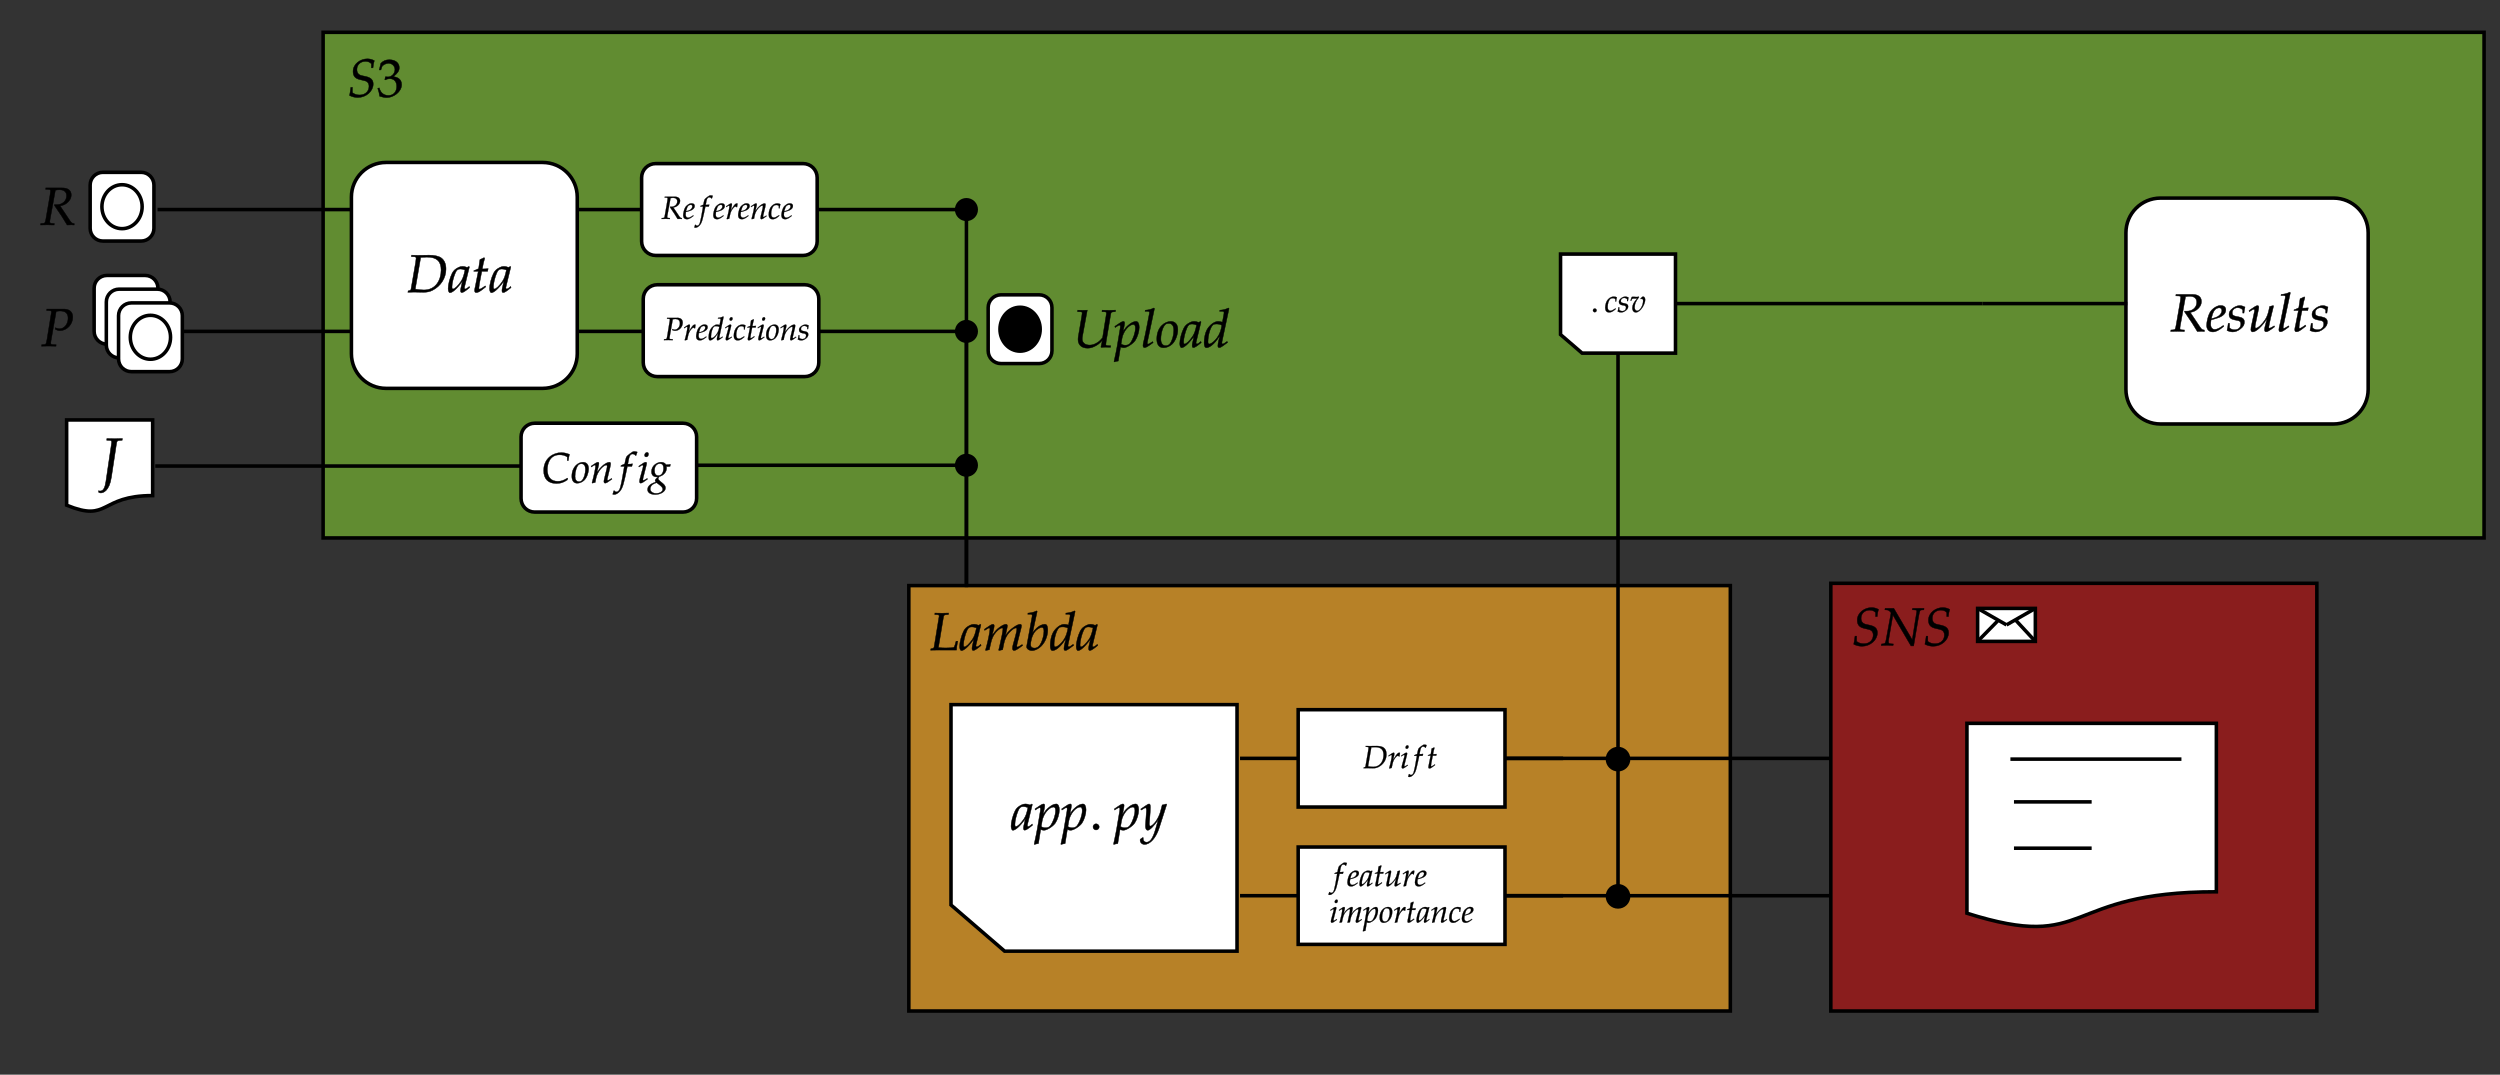 ﻿<svg xmlns="http://www.w3.org/2000/svg" xmlns:xlink="http://www.w3.org/1999/xlink" x="0" y="0" width="701.6" height="301.6" style="
        width:701.6px;
        height:301.6px;
        background: #FFF;
        fill: none;
">
        <rect width="100%" height="100%" fill="#333333" stroke="none"/>
        <svg xmlns="http://www.w3.org/2000/svg"/>
        
        <svg xmlns="http://www.w3.org/2000/svg" class="role-diagram-draw-area" style="overflow: visible;"><g class="shapes-region" style="stroke: black; fill: none;"><g class="composite-shape"><path class="real" d=" M255.05,164.34 L485.6,164.34 L485.6,283.73 L255.05,283.73 Z" style="stroke-width: 1; stroke: rgb(0, 0, 0); stroke-opacity: 1; fill: rgb(245, 166, 35); fill-opacity: 0.68;"/></g><g class="composite-shape"><path class="real" d=" M90.68,9.07 L697.13,9.07 L697.13,150.97 L90.68,150.97 Z" style="stroke-width: 1; stroke: rgb(0, 0, 0); stroke-opacity: 1; fill: rgb(137, 216, 49); fill-opacity: 0.54;"/></g><g class="arrow-line"><path class="connection real" stroke-dasharray="" d="  M44.21,58.81 L192.7,58.81" style="stroke: rgb(0, 0, 0); stroke-width: 1; fill: none; fill-opacity: 1;"/></g><g class="composite-shape"><path class="real" d=" M268.48,58.81 C268.48,57.3 269.71,56.07 271.22,56.07 C272.73,56.07 273.96,57.3 273.96,58.81 C273.96,60.32 272.73,61.55 271.22,61.55 C269.71,61.55 268.48,60.32 268.48,58.81 Z" style="stroke-width: 1; stroke: rgb(0, 0, 0); fill: rgb(0, 0, 0); fill-opacity: 1;"/></g><g class="grouped-shape"><g class="composite-shape"><path class="real" d=" M25.3,51.94 C25.3,49.96 26.9,48.36 28.88,48.36 L39.62,48.36 C41.59,48.36 43.2,49.96 43.2,51.94 L43.2,64.07 C43.2,66.05 41.59,67.65 39.62,67.65 L28.88,67.65 C26.9,67.65 25.3,66.05 25.3,64.07 Z" style="stroke-width: 1; stroke: rgb(0, 0, 0); fill: rgb(255, 255, 255); fill-opacity: 1;"/></g><g class="composite-shape"><path class="real" d=" M28.6,58 C28.6,54.6 31.13,51.84 34.25,51.84 C37.37,51.84 39.89,54.6 39.89,58 C39.89,61.41 37.37,64.17 34.25,64.17 C31.13,64.17 28.6,61.41 28.6,58 Z" style="stroke-width: 1; stroke: rgb(0, 0, 0); fill: rgb(255, 255, 255); fill-opacity: 1;"/></g></g><g class="composite-shape"><path class="real" d=" M18.7,117.85 L42.84,117.85 L42.84,139.08 C27.75,139.08 30.77,146.73 18.7,141.78 Z" style="stroke-width: 1; stroke: rgb(0, 0, 0); fill: rgb(255, 255, 255); fill-opacity: 1;"/></g><g class="arrow-line"><path class="connection real" stroke-dasharray="" d="  M44.32,93 L193.84,93" style="stroke: rgb(0, 0, 0); stroke-width: 1; fill: none; fill-opacity: 1;"/></g><g class="composite-shape"><path class="real" d=" M98.62,55.3 C98.62,49.94 102.97,45.59 108.34,45.59 L152.28,45.59 C157.65,45.59 162,49.94 162,55.3 L162,99.27 C162,104.64 157.65,108.99 152.28,108.99 L108.34,108.99 C102.97,108.99 98.62,104.64 98.62,99.27 Z" style="stroke-width: 1; stroke: rgb(0, 0, 0); fill: rgb(255, 255, 255); fill-opacity: 1;"/></g><g class="grouped-shape"><g class="composite-shape"><path class="real" d=" M26.42,80.88 C26.42,78.9 28.02,77.3 30,77.3 L40.74,77.3 C42.72,77.3 44.32,78.9 44.32,80.88 L44.32,93 C44.32,94.98 42.72,96.58 40.74,96.58 L30,96.58 C28.02,96.58 26.42,94.98 26.42,93 Z" style="stroke-width: 1; stroke: rgb(0, 0, 0); fill: rgb(255, 255, 255); fill-opacity: 1;"/></g><g class="composite-shape"><path class="real" d=" M29.84,84.73 C29.84,82.76 31.45,81.15 33.42,81.15 L44.16,81.15 C46.14,81.15 47.74,82.76 47.74,84.73 L47.74,96.86 C47.74,98.84 46.14,100.44 44.16,100.44 L33.42,100.44 C31.45,100.44 29.84,98.84 29.84,96.86 Z" style="stroke-width: 1; stroke: rgb(0, 0, 0); fill: rgb(255, 255, 255); fill-opacity: 1;"/></g><g class="composite-shape"><path class="real" d=" M33.27,88.59 C33.27,86.61 34.87,85.01 36.85,85.01 L47.59,85.01 C49.56,85.01 51.17,86.61 51.17,88.59 L51.17,100.72 C51.17,102.7 49.56,104.3 47.59,104.3 L36.85,104.3 C34.87,104.3 33.27,102.7 33.27,100.72 Z" style="stroke-width: 1; stroke: rgb(0, 0, 0); fill: rgb(255, 255, 255); fill-opacity: 1;"/></g><g class="composite-shape"><path class="real" d=" M36.57,94.66 C36.57,91.25 39.1,88.49 42.22,88.49 C45.34,88.49 47.86,91.25 47.86,94.66 C47.86,98.06 45.34,100.82 42.22,100.82 C39.1,100.82 36.57,98.06 36.57,94.66 Z" style="stroke-width: 1; stroke: rgb(0, 0, 0); fill: rgb(255, 255, 255); fill-opacity: 1;"/></g></g><g class="arrow-line"><path class="connection real" stroke-dasharray="" d="  M43.57,130.79 L193.84,130.79" style="stroke: rgb(0, 0, 0); stroke-width: 1; fill: none; fill-opacity: 1;"/></g><g class="composite-shape"><path class="real" d=" M268.48,93 C268.48,91.49 269.71,90.27 271.22,90.27 C272.73,90.27 273.96,91.49 273.96,93 C273.96,94.52 272.73,95.74 271.22,95.74 C269.71,95.74 268.48,94.52 268.48,93 Z" style="stroke-width: 1; stroke: rgb(0, 0, 0); fill: rgb(0, 0, 0); fill-opacity: 1;"/></g><g class="composite-shape"><path class="real" d=" M268.48,130.57 C268.48,129.05 269.71,127.83 271.22,127.83 C272.73,127.83 273.96,129.05 273.96,130.57 C273.96,132.08 272.73,133.31 271.22,133.31 C269.71,133.31 268.48,132.08 268.48,130.57 Z" style="stroke-width: 1; stroke: rgb(0, 0, 0); fill: rgb(0, 0, 0); fill-opacity: 1;"/></g><g class="composite-shape"><path class="real" d=" M191.1,93 L271.22,93 L271.22,164.76" style="stroke-width: 1; stroke: rgb(0, 0, 0); fill: none; fill-opacity: 1;"/></g><g class="composite-shape"><path class="real" d=" M189.96,58.81 L271.22,58.81 L271.22,130.57" style="stroke-width: 1; stroke: rgb(0, 0, 0); fill: none; fill-opacity: 1;"/></g><g class="composite-shape"><path class="real" d=" M189.96,130.57 L271.22,130.57 L271.22,164.76" style="stroke-width: 1; stroke: rgb(0, 0, 0); fill: none; fill-opacity: 1;"/></g><g class="composite-shape"><path class="real" d=" M277.32,86.32 C277.32,84.35 278.93,82.74 280.9,82.74 L291.64,82.74 C293.62,82.74 295.22,84.35 295.22,86.32 L295.22,98.45 C295.22,100.43 293.62,102.03 291.64,102.03 L280.9,102.03 C278.93,102.03 277.32,100.43 277.32,98.45 Z" style="stroke-width: 1; stroke: rgb(0, 0, 0); fill: rgb(255, 255, 255); fill-opacity: 1;"/></g><g class="composite-shape"><path class="real" d=" M280.63,92.39 C280.63,88.99 283.15,86.23 286.27,86.23 C289.39,86.23 291.92,88.99 291.92,92.39 C291.92,95.79 289.39,98.55 286.27,98.55 C283.15,98.55 280.63,95.79 280.63,92.39 Z" style="stroke-width: 1; stroke: rgb(0, 0, 0); fill: rgb(0, 0, 0); fill-opacity: 1;"/></g><g class="composite-shape"><path class="real" d=" M180.06,49.86 C180.06,47.68 181.83,45.91 184.02,45.91 L225.38,45.91 C227.56,45.91 229.33,47.68 229.33,49.86 L229.33,67.73 C229.33,69.92 227.56,71.69 225.38,71.69 L184.02,71.69 C181.83,71.69 180.06,69.92 180.06,67.73 Z" style="stroke-width: 1; stroke: rgb(0, 0, 0); fill: rgb(255, 255, 255); fill-opacity: 1;"/></g><g class="composite-shape"><path class="real" d=" M180.52,83.87 C180.52,81.68 182.29,79.91 184.47,79.91 L225.83,79.91 C228.02,79.91 229.79,81.68 229.79,83.87 L229.79,101.74 C229.79,103.92 228.02,105.69 225.83,105.69 L184.47,105.69 C182.29,105.69 180.52,103.92 180.52,101.74 Z" style="stroke-width: 1; stroke: rgb(0, 0, 0); fill: rgb(255, 255, 255); fill-opacity: 1;"/></g><g class="composite-shape"><path class="real" d=" M146.23,122.59 C146.23,120.48 147.94,118.77 150.05,118.77 L191.67,118.77 C193.79,118.77 195.5,120.48 195.5,122.59 L195.5,139.88 C195.5,142 193.79,143.71 191.67,143.71 L150.05,143.71 C147.94,143.71 146.23,142 146.23,139.88 Z" style="stroke-width: 1; stroke: rgb(0, 0, 0); fill: rgb(255, 255, 255); fill-opacity: 1;"/></g><g class="composite-shape"><path class="real" d=" M266.89,197.75 L266.89,253.97 L281.94,266.94 L347.16,266.94 L347.16,197.75 Z" style="stroke-width: 1; stroke: rgb(0, 0, 0); fill: rgb(255, 255, 255); fill-opacity: 1;"/></g><g class="composite-shape"><g class="real" style="stroke-width: 1; stroke: rgb(0, 0, 0); fill: rgb(255, 255, 255); fill-opacity: 1;"><path d=" M364.32,199.17 L422.36,199.17 L422.36,226.49 L364.32,226.49 L364.32,199.17 Z"/><path d=" M348,212.83 L364.32,212.83" style="fill: none;"/><path d=" M422.36,212.83 L438.68,212.83" style="fill: none;"/></g></g><g class="composite-shape"><g class="real" style="stroke-width: 1; stroke: rgb(0, 0, 0); fill: rgb(255, 255, 255); fill-opacity: 1;"><path d=" M364.32,237.71 L422.36,237.71 L422.36,265.03 L364.32,265.03 L364.32,237.71 Z"/><path d=" M348,251.37 L364.32,251.37" style="fill: none;"/><path d=" M422.36,251.37 L438.68,251.37" style="fill: none;"/></g></g><g class="composite-shape"><path class="real" d=" M596.62,65.31 C596.62,59.94 600.97,55.59 606.34,55.59 L654.88,55.59 C660.25,55.59 664.6,59.94 664.6,65.31 L664.6,109.27 C664.6,114.64 660.25,118.99 654.88,118.99 L606.34,118.99 C600.97,118.99 596.62,114.64 596.62,109.27 Z" style="stroke-width: 1; stroke: rgb(0, 0, 0); fill: rgb(255, 255, 255); fill-opacity: 1;"/></g><g class="arrow-line"><path class="connection real" stroke-dasharray="" d="  M422.36,212.83 L514,212.83" style="stroke: rgb(0, 0, 0); stroke-width: 1; fill: none; fill-opacity: 1;"/></g><g class="arrow-line"><path class="connection real" stroke-dasharray="" d="  M422.36,251.37 L514,251.37" style="stroke: rgb(0, 0, 0); stroke-width: 1; fill: none; fill-opacity: 1;"/></g><g class="composite-shape"><path class="real" d=" M513.8,163.7 L650.2,163.7 L650.2,283.73 L513.8,283.73 Z" style="stroke-width: 1; stroke: rgb(0, 0, 0); stroke-opacity: 1; fill: rgb(228, 7, 7); fill-opacity: 0.49;"/></g><g class="composite-shape"><path class="real" d=" M556.32,85.2 L454.08,85.2 L454.08,213.04" style="stroke-width: 1; stroke: rgb(0, 0, 0); fill: none; fill-opacity: 1;"/></g><g class="arrow-line"><path class="connection real" stroke-dasharray="" d="  M454.08,251.55 L454.08,213.04" style="stroke: rgb(0, 0, 0); stroke-width: 1; fill: none; fill-opacity: 1;"/></g><g class="composite-shape"><path class="real" d=" M451.12,213.04 C451.12,211.4 452.44,210.08 454.08,210.08 C455.72,210.08 457.04,211.4 457.04,213.04 C457.04,214.68 455.72,216 454.08,216 C452.44,216 451.12,214.68 451.12,213.04 Z" style="stroke-width: 1; stroke: rgb(0, 0, 0); fill: rgb(0, 0, 0); fill-opacity: 1;"/></g><g class="composite-shape"><path class="real" d=" M451.12,251.55 C451.12,249.91 452.44,248.59 454.08,248.59 C455.72,248.59 457.04,249.91 457.04,251.55 C457.04,253.19 455.72,254.51 454.08,254.51 C452.44,254.51 451.12,253.19 451.12,251.55 Z" style="stroke-width: 1; stroke: rgb(0, 0, 0); fill: rgb(0, 0, 0); fill-opacity: 1;"/></g><g class="arrow-line"><path class="connection real" stroke-dasharray="" d="  M556.32,85.2 L597,85.2" style="stroke: rgb(0, 0, 0); stroke-width: 1; fill: none; fill-opacity: 1;"/></g><g class="composite-shape"><path class="real" d=" M437.95,71.3 L437.95,93.89 L444,99.1 L470.21,99.1 L470.21,71.3 Z" style="stroke-width: 1; stroke: rgb(0, 0, 0); fill: rgb(255, 255, 255); fill-opacity: 1;"/></g><g class="grouped-shape"><g class="composite-shape"><path class="real" d=" M555,170.74 L571.2,170.74 L571.2,180 L555,180 Z" style="stroke-width: 1; stroke: rgb(0, 0, 0); fill: rgb(255, 255, 255); fill-opacity: 1;"/></g><g class="arrow-line"><path class="connection real" stroke-dasharray="" d="  M555,170.74 L563.1,175.37" style="stroke: rgb(0, 0, 0); stroke-width: 1; fill: rgb(255, 255, 255); fill-opacity: 1;"/></g><g class="arrow-line"><path class="connection real" stroke-dasharray="" d="  M571.2,170.74 L563.1,175.37" style="stroke: rgb(0, 0, 0); stroke-width: 1; fill: rgb(255, 255, 255); fill-opacity: 1;"/></g><g class="arrow-line"><path class="connection real" stroke-dasharray="" d="  M555,180 L560.6,174.28" style="stroke: rgb(0, 0, 0); stroke-width: 1; fill: rgb(255, 255, 255); fill-opacity: 1;"/></g><g class="arrow-line"><path class="connection real" stroke-dasharray="" d="  M571.2,180 L565.69,174.05" style="stroke: rgb(0, 0, 0); stroke-width: 1; fill: rgb(255, 255, 255); fill-opacity: 1;"/></g></g><g class="composite-shape"><path class="real" d=" M552,203 L622,203 L622,250.27 C578.25,250.27 587,267.32 552,256.29 Z" style="stroke-width: 1; stroke: rgb(0, 0, 0); fill: rgb(255, 255, 255); fill-opacity: 1;"/></g><g class="arrow-line"><path class="connection real" stroke-dasharray="" d="  M564.2,213.04 L612.2,213.04" style="stroke: rgb(0, 0, 0); stroke-width: 1; fill: none; fill-opacity: 1;"/></g><g class="arrow-line"><path class="connection real" stroke-dasharray="" d="  M565.2,225.04 L587,225.04" style="stroke: rgb(0, 0, 0); stroke-width: 1; fill: none; fill-opacity: 1;"/></g><g class="arrow-line"><path class="connection real" stroke-dasharray="" d="  M565.2,238.04 L587,238.04" style="stroke: rgb(0, 0, 0); stroke-width: 1; fill: none; fill-opacity: 1;"/></g><g/></g><g/><g/><g/></svg>
        <svg xmlns="http://www.w3.org/2000/svg" xmlns:xlink="http://www.w3.org/1999/xlink" width="700" height="300" style="width:700px;height:300px;font-family:Asana-Math, Asana;background:#FFF;"><g><g><g><g transform="matrix(1,0,0,1,11.237,63.1)"><path transform="matrix(0.015,0,0,-0.015,0,0)" d="M105 664L161 662C185 661 196 653 196 635C196 621 192 589 187 559L112 125C96 34 94 32 54 28L13 25L9 -3L51 -2C98 0 117 0 141 0L238 -3L264 -3L267 25L218 28C191 30 182 38 182 58C182 67 183 76 186 93L287 648C316 654 336 656 363 656C450 656 496 617 496 543C496 448 418 378 314 378L270 378L267 367C401 172 432 124 507 -3C507 -3 592 0 592 0C593 0 607 -1 626 -3L639 -3L639 24C599 29 588 37 559 79L375 354C430 364 459 376 495 402C553 444 584 499 584 560C584 646 520 693 409 691L108 691Z" stroke="rgb(0,0,0)" stroke-opacity="1" stroke-width="8" fill="rgb(0,0,0)" fill-opacity="1"></path></g></g></g></g><g><g><g><g transform="matrix(1,0,0,1,11.513,97.112)"><path transform="matrix(0.015,0,0,-0.015,0,0)" d="M105 664L160 662C184 661 195 653 195 635L112 125C95 34 94 31 54 28L13 25L9 -3L51 -2C92 -1 123 0 141 0C158 0 187 -1 227 -2L280 -3L283 25L218 28C192 29 182 37 182 58C182 67 183 74 186 93L284 648C320 654 336 656 355 656C457 656 506 612 506 519C506 411 434 323 346 323C324 323 304 328 267 342L269 311C306 293 326 288 355 288C484 288 594 405 594 541C594 642 531 695 412 692L108 692Z" stroke="rgb(0,0,0)" stroke-opacity="1" stroke-width="8" fill="rgb(0,0,0)" fill-opacity="1"></path></g></g></g></g><g><g><g><g transform="matrix(1,0,0,1,28.25,134.837)"><path transform="matrix(0.017,0,0,-0.017,0,0)" d="M355 664L358 692L244 689C228 689 210 689 167 690L103 692L100 664L147 662C171 661 182 653 182 635C182 630 182 627 181 622L86 -21C71 -124 41 -174 -6 -174C-18 -174 -27 -173 -35 -170L-32 -196C-21 -203 -9 -206 3 -206C38 -206 143 -178 177 54L262 613C268 651 275 658 313 661Z" stroke="rgb(0,0,0)" stroke-opacity="1" stroke-width="8" fill="rgb(0,0,0)" fill-opacity="1"></path></g></g></g></g><g><g><g><g transform="matrix(1,0,0,1,114.05,81.987)"><path transform="matrix(0.015,0,0,-0.015,0,0)" d="M316 -3C388 -3 437 8 489 34C645 114 741 265 741 431C741 529 711 599 650 642C604 675 519 693 424 692L220 689L210 689C201 689 198 689 97 692L94 664L147 662C171 661 182 653 182 635C182 621 178 589 173 559L86 55C81 31 56 29 33 23L28 -3L121 0L176 0C211 0 282 -3 316 -3ZM384 655C566 655 649 579 649 415C649 225 549 41 329 41C285 41 236 46 168 56C168 68 169 75 172 93L268 650C291 650 349 655 384 655ZM1048 204L1019 77C1015 60 1013 42 1013 26C1013 4 1022 -9 1037 -9C1060 -9 1101 17 1183 85L1176 106C1152 86 1123 59 1101 59C1092 59 1086 68 1086 82C1086 87 1086 90 1087 93L1179 472L1169 481L1136 463C1095 478 1078 482 1051 482C1023 482 1003 477 976 464C914 433 881 403 856 354C812 265 781 145 781 67C781 23 796 -11 815 -11C852 -11 932 41 1048 204ZM1096 414C1074 305 1055 253 1021 201C964 117 903 59 871 59C859 59 853 72 853 99C853 163 881 280 916 360C940 415 963 433 1011 433C1034 433 1052 429 1096 414ZM1345 390L1289 107C1288 99 1276 61 1276 31C1276 6 1287 -9 1306 -9C1341 -9 1376 11 1454 74L1485 99L1475 117L1430 86C1401 66 1381 56 1370 56C1361 56 1356 64 1356 76C1356 102 1370 183 1399 328L1412 390L1519 390L1530 440C1492 436 1458 434 1420 434C1436 528 1447 577 1465 631L1454 646C1434 634 1407 622 1376 610L1351 440C1307 419 1281 408 1263 403L1261 390ZM1823 204L1794 77C1790 60 1788 42 1788 26C1788 4 1797 -9 1812 -9C1835 -9 1876 17 1958 85L1951 106C1927 86 1898 59 1876 59C1867 59 1861 68 1861 82C1861 87 1861 90 1862 93L1954 472L1944 481L1911 463C1870 478 1853 482 1826 482C1798 482 1778 477 1751 464C1689 433 1656 403 1631 354C1587 265 1556 145 1556 67C1556 23 1571 -11 1590 -11C1627 -11 1707 41 1823 204ZM1871 414C1849 305 1830 253 1796 201C1739 117 1678 59 1646 59C1634 59 1628 72 1628 99C1628 163 1656 280 1691 360C1715 415 1738 433 1786 433C1809 433 1827 429 1871 414Z" stroke="rgb(0,0,0)" stroke-opacity="1" stroke-width="8" fill="rgb(0,0,0)" fill-opacity="1"></path></g></g></g></g><g><g><g><g transform="matrix(1,0,0,1,185.6,61.425)"><path transform="matrix(0.009,0,0,-0.009,0,0)" d="M105 664L161 662C185 661 196 653 196 635C196 621 192 589 187 559L112 125C96 34 94 32 54 28L13 25L9 -3L51 -2C98 0 117 0 141 0L238 -3L264 -3L267 25L218 28C191 30 182 38 182 58C182 67 183 76 186 93L287 648C316 654 336 656 363 656C450 656 496 617 496 543C496 448 418 378 314 378L270 378L267 367C401 172 432 124 507 -3C507 -3 592 0 592 0C593 0 607 -1 626 -3L639 -3L639 24C599 29 588 37 559 79L375 354C430 364 459 376 495 402C553 444 584 499 584 560C584 646 520 693 409 691L108 691ZM994 111L970 94C917 56 869 36 833 36C786 36 757 73 757 133C757 158 760 185 765 214C782 218 891 248 916 259C1001 296 1040 342 1040 404C1040 451 1006 482 956 482C888 496 778 423 741 349C711 299 681 180 681 113C681 35 725 -11 797 -11C854 -11 910 17 1002 92ZM779 274C796 343 816 386 845 412C863 428 894 440 918 440C947 440 966 420 966 388C966 344 931 297 879 272C851 258 815 247 770 237ZM1399 437L1383 437L1404 549C1420 635 1448 673 1494 673C1524 673 1551 658 1566 634L1576 638C1581 654 1591 685 1599 705L1604 720C1588 727 1557 733 1534 733C1523 733 1507 730 1499 726C1475 715 1393 654 1370 630C1348 608 1336 578 1325 521L1310 442C1269 422 1249 414 1224 405L1219 383L1300 383L1291 327C1261 132 1224 -54 1202 -123C1184 -182 1154 -213 1118 -213C1095 -213 1084 -206 1066 -184L1052 -188C1048 -211 1034 -259 1029 -268C1038 -273 1053 -276 1064 -276C1105 -276 1159 -245 1198 -198C1269 -114 1289 -18 1373 383L1477 383C1481 402 1488 425 1494 439L1490 446C1461 439 1462 437 1399 437ZM1932 111L1908 94C1855 56 1807 36 1771 36C1724 36 1695 73 1695 133C1695 158 1698 185 1703 214C1720 218 1829 248 1854 259C1939 296 1978 342 1978 404C1978 451 1944 482 1894 482C1826 496 1716 423 1679 349C1649 299 1619 180 1619 113C1619 35 1663 -11 1735 -11C1792 -11 1848 17 1940 92ZM1717 274C1734 343 1754 386 1783 412C1801 428 1832 440 1856 440C1885 440 1904 420 1904 388C1904 344 1869 297 1817 272C1789 258 1753 247 1708 237ZM2360 365C2363 403 2368 435 2376 476C2365 481 2361 482 2356 482C2325 482 2294 458 2258 407C2219 351 2180 291 2164 256L2196 408C2200 425 2202 438 2202 450C2202 470 2194 482 2179 482C2158 482 2120 461 2046 408L2018 388L2025 368L2057 389C2085 407 2096 412 2105 412C2115 412 2122 403 2122 390C2122 332 2079 126 2039 -2L2049 -9C2064 -4 2080 -1 2103 4L2116 6L2142 126C2160 209 2183 262 2227 319C2261 363 2288 384 2310 384C2325 384 2335 379 2346 365ZM2708 111L2684 94C2631 56 2583 36 2547 36C2500 36 2471 73 2471 133C2471 158 2474 185 2479 214C2496 218 2605 248 2630 259C2715 296 2754 342 2754 404C2754 451 2720 482 2670 482C2602 496 2492 423 2455 349C2425 299 2395 180 2395 113C2395 35 2439 -11 2511 -11C2568 -11 2624 17 2716 92ZM2493 274C2510 343 2530 386 2559 412C2577 428 2608 440 2632 440C2661 440 2680 420 2680 388C2680 344 2645 297 2593 272C2565 258 2529 247 2484 237ZM2792 388L2799 368L2831 389C2868 412 2871 414 2878 414C2889 414 2896 404 2896 389C2896 338 2855 145 2814 2L2821 -9C2846 -2 2869 4 2891 8C2910 134 2931 199 2977 268C3031 352 3106 414 3151 414C3162 414 3168 405 3168 390C3168 372 3165 351 3157 319L3105 107C3096 70 3092 47 3092 31C3092 6 3103 -9 3122 -9C3148 -9 3184 12 3282 85L3272 103L3246 86C3217 67 3195 56 3185 56C3178 56 3172 65 3172 76C3172 81 3173 92 3174 96L3240 372C3247 401 3251 429 3251 446C3251 469 3240 482 3220 482C3178 482 3109 444 3050 389C3012 354 2984 320 2932 247L2970 408C2974 426 2976 438 2976 449C2976 470 2968 482 2953 482C2932 482 2893 460 2820 408ZM3665 330L3688 330C3696 395 3703 432 3712 458C3688 473 3653 482 3616 482C3571 483 3498 463 3441 400C3387 352 3348 241 3348 136C3348 40 3390 -11 3470 -11C3524 -11 3572 9 3627 54L3677 95L3669 115L3654 105C3582 57 3544 40 3509 40C3453 40 3424 80 3424 159C3424 267 3459 371 3508 409C3529 425 3553 433 3584 433C3629 433 3665 414 3665 390ZM4057 111L4033 94C3980 56 3932 36 3896 36C3849 36 3820 73 3820 133C3820 158 3823 185 3828 214C3845 218 3954 248 3979 259C4064 296 4103 342 4103 404C4103 451 4069 482 4019 482C3951 496 3841 423 3804 349C3774 299 3744 180 3744 113C3744 35 3788 -11 3860 -11C3917 -11 3973 17 4065 92ZM3842 274C3859 343 3879 386 3908 412C3926 428 3957 440 3981 440C4010 440 4029 420 4029 388C4029 344 3994 297 3942 272C3914 258 3878 247 3833 237Z" stroke="rgb(0,0,0)" stroke-opacity="1" stroke-width="8" fill="rgb(0,0,0)" fill-opacity="1"></path></g></g></g></g><g><g><g><g transform="matrix(1,0,0,1,186.25,95.425)"><path transform="matrix(0.009,0,0,-0.009,0,0)" d="M105 664L160 662C184 661 195 653 195 635L112 125C95 34 94 31 54 28L13 25L9 -3L51 -2C92 -1 123 0 141 0C158 0 187 -1 227 -2L280 -3L283 25L218 28C192 29 182 37 182 58C182 67 183 74 186 93L284 648C320 654 336 656 355 656C457 656 506 612 506 519C506 411 434 323 346 323C324 323 304 328 267 342L269 311C306 293 326 288 355 288C484 288 594 405 594 541C594 642 531 695 412 692L108 692ZM978 365C981 403 986 435 994 476C983 481 979 482 974 482C943 482 912 458 876 407C837 351 798 291 782 256L814 408C818 425 820 438 820 450C820 470 812 482 797 482C776 482 738 461 664 408L636 388L643 368L675 389C703 407 714 412 723 412C733 412 740 403 740 390C740 332 697 126 657 -2L667 -9C682 -4 698 -1 721 4L734 6L760 126C778 209 801 262 845 319C879 363 906 384 928 384C943 384 953 379 964 365ZM1326 111L1302 94C1249 56 1201 36 1165 36C1118 36 1089 73 1089 133C1089 158 1092 185 1097 214C1114 218 1223 248 1248 259C1333 296 1372 342 1372 404C1372 451 1338 482 1288 482C1220 496 1110 423 1073 349C1043 299 1013 180 1013 113C1013 35 1057 -11 1129 -11C1186 -11 1242 17 1334 92ZM1111 274C1128 343 1148 386 1177 412C1195 428 1226 440 1250 440C1279 440 1298 420 1298 388C1298 344 1263 297 1211 272C1183 258 1147 247 1102 237ZM1869 722L1857 733C1805 707 1769 698 1697 691L1693 670L1741 670C1765 670 1775 663 1775 646C1775 638 1774 629 1773 622L1745 468C1715 477 1688 482 1663 482C1594 482 1500 410 1454 323C1423 265 1403 170 1403 86C1403 21 1418 -11 1447 -11C1474 -11 1511 6 1545 33C1599 77 1632 116 1699 217L1676 126C1665 82 1660 50 1660 24C1660 3 1669 -9 1686 -9C1703 -9 1727 3 1761 28L1842 88L1832 107L1788 76C1774 66 1758 59 1749 59C1741 59 1735 68 1735 82C1735 90 1736 99 1743 128ZM1500 59C1484 59 1475 73 1475 98C1475 224 1521 380 1570 418C1583 428 1602 433 1629 433C1673 433 1702 427 1735 410L1723 351C1686 171 1545 59 1500 59ZM1919 388L1926 368L1958 389C1995 412 1998 414 2005 414C2015 414 2023 404 2023 391C2023 384 2019 361 2015 347L1949 107C1941 76 1936 49 1936 30C1936 6 1947 -9 1966 -9C1992 -9 2028 12 2126 85L2116 103L2090 86C2061 67 2038 56 2029 56C2022 56 2016 66 2016 76C2016 86 2018 95 2023 116L2100 420C2104 437 2106 448 2106 456C2106 473 2097 482 2081 482C2059 482 2022 461 1947 408ZM2113 712C2084 712 2055 679 2055 645C2055 620 2070 604 2094 604C2125 604 2149 633 2149 671C2149 695 2134 712 2113 712ZM2504 330L2527 330C2535 395 2542 432 2551 458C2527 473 2492 482 2455 482C2410 483 2337 463 2280 400C2226 352 2187 241 2187 136C2187 40 2229 -11 2309 -11C2363 -11 2411 9 2466 54L2516 95L2508 115L2493 105C2421 57 2383 40 2348 40C2292 40 2263 80 2263 159C2263 267 2298 371 2347 409C2368 425 2392 433 2423 433C2468 433 2504 414 2504 390ZM2693 390L2637 107C2636 99 2624 61 2624 31C2624 6 2635 -9 2654 -9C2689 -9 2724 11 2802 74L2833 99L2823 117L2778 86C2749 66 2729 56 2718 56C2709 56 2704 64 2704 76C2704 102 2718 183 2747 328L2760 390L2867 390L2878 440C2840 436 2806 434 2768 434C2784 528 2795 577 2813 631L2802 646C2782 634 2755 622 2724 610L2699 440C2655 419 2629 408 2611 403L2609 390ZM2934 388L2941 368L2973 389C3010 412 3013 414 3020 414C3030 414 3038 404 3038 391C3038 384 3034 361 3030 347L2964 107C2956 76 2951 49 2951 30C2951 6 2962 -9 2981 -9C3007 -9 3043 12 3141 85L3131 103L3105 86C3076 67 3053 56 3044 56C3037 56 3031 66 3031 76C3031 86 3033 95 3038 116L3115 420C3119 437 3121 448 3121 456C3121 473 3112 482 3096 482C3074 482 3037 461 2962 408ZM3128 712C3099 712 3070 679 3070 645C3070 620 3085 604 3109 604C3140 604 3164 633 3164 671C3164 695 3149 712 3128 712ZM3194 152C3194 46 3239 -11 3322 -11C3377 -11 3437 15 3482 57C3544 116 3588 230 3588 331C3588 425 3538 482 3455 482C3351 482 3194 382 3194 152ZM3418 444C3479 444 3512 399 3512 315C3512 219 3481 113 3437 60C3419 39 3393 27 3362 27C3304 27 3270 72 3270 151C3270 264 3309 387 3358 427C3371 438 3394 444 3418 444ZM3644 388L3651 368L3683 389C3720 412 3723 414 3730 414C3741 414 3748 404 3748 389C3748 338 3707 145 3666 2L3673 -9C3698 -2 3721 4 3743 8C3762 134 3783 199 3829 268C3883 352 3958 414 4003 414C4014 414 4020 405 4020 390C4020 372 4017 351 4009 319L3957 107C3948 70 3944 47 3944 31C3944 6 3955 -9 3974 -9C4000 -9 4036 12 4134 85L4124 103L4098 86C4069 67 4047 56 4037 56C4030 56 4024 65 4024 76C4024 81 4025 92 4026 96L4092 372C4099 401 4103 429 4103 446C4103 469 4092 482 4072 482C4030 482 3961 444 3902 389C3864 354 3836 320 3784 247L3822 408C3826 426 3828 438 3828 449C3828 470 3820 482 3805 482C3784 482 3745 460 3672 408ZM4206 148C4201 97 4195 62 4184 16C4222 -2 4256 -11 4291 -11C4340 -11 4386 7 4437 47C4488 87 4509 124 4509 174C4509 228 4477 257 4403 271L4360 279C4300 290 4281 307 4281 348C4281 401 4326 442 4383 442C4424 442 4462 424 4478 397L4478 342L4501 342C4505 377 4509 404 4520 455C4481 474 4453 482 4420 482C4368 482 4307 452 4259 404C4233 377 4222 352 4222 316C4222 260 4253 228 4319 215L4382 203C4426 195 4442 177 4442 138C4442 73 4396 29 4325 29C4290 29 4259 40 4231 64L4231 148Z" stroke="rgb(0,0,0)" stroke-opacity="1" stroke-width="8" fill="rgb(0,0,0)" fill-opacity="1"></path></g></g></g></g><g><g><g><g transform="matrix(1,0,0,1,301.087,97.425)"><path transform="matrix(0.015,0,0,-0.015,0,0)" d="M795 664L798 692L782 692L691 689C676 689 655 689 611 690L548 692L545 664L593 662C617 661 628 653 628 634C628 629 628 626 627 622L556 177C508 119 478 93 427 68C389 48 352 39 314 39C229 39 175 84 175 154C175 171 177 187 182 215L270 692L239 691C212 690 192 689 181 689C171 689 151 690 123 691L91 692L88 664L140 662C166 661 174 656 174 639C174 630 171 602 167 581L103 206C99 185 97 160 97 144C97 43 164 -19 276 -19C320 -19 361 -9 409 15C468 44 500 69 552 129C544 83 538 57 525 2L530 -3L552 -3L614 0C618 0 640 -1 672 -2L704 -3L709 25L649 29C626 31 617 37 617 50C617 65 618 70 623 106L708 613C714 651 721 657 759 661ZM953 -11C1009 -11 1124 62 1167 125C1208 186 1242 296 1242 371C1242 438 1219 482 1183 482C1141 482 1088 456 1036 409C995 374 975 348 939 289L963 408C966 425 968 440 968 452C968 471 960 482 946 482C925 482 887 461 813 408L785 388L792 368L824 389C852 407 863 412 872 412C882 412 889 403 889 389C889 381 887 361 885 351L827 8C817 -52 798 -143 778 -233L770 -270L777 -276C798 -269 818 -264 850 -259L892 3C913 -4 935 -11 953 -11ZM920 165C942 293 1049 424 1132 424C1158 424 1170 402 1170 356C1170 275 1130 156 1077 80C1057 51 1025 36 984 36C953 36 928 43 902 59ZM1527 722L1515 733C1463 707 1427 698 1355 691L1351 670L1399 670C1423 670 1433 663 1433 648C1433 645 1433 640 1430 622C1419 567 1346 182 1331 132C1318 82 1312 52 1312 31C1312 6 1323 -9 1342 -9C1368 -9 1404 12 1502 85L1492 103L1466 86C1437 67 1415 56 1405 56C1398 56 1392 66 1392 76C1392 82 1393 89 1396 104ZM1570 152C1570 46 1615 -11 1698 -11C1753 -11 1813 15 1858 57C1920 116 1964 230 1964 331C1964 425 1914 482 1831 482C1727 482 1570 382 1570 152ZM1794 444C1855 444 1888 399 1888 315C1888 219 1857 113 1813 60C1795 39 1769 27 1738 27C1680 27 1646 72 1646 151C1646 264 1685 387 1734 427C1747 438 1770 444 1794 444ZM2267 204L2238 77C2234 60 2232 42 2232 26C2232 4 2241 -9 2256 -9C2279 -9 2320 17 2402 85L2395 106C2371 86 2342 59 2320 59C2311 59 2305 68 2305 82C2305 87 2305 90 2306 93L2398 472L2388 481L2355 463C2314 478 2297 482 2270 482C2242 482 2222 477 2195 464C2133 433 2100 403 2075 354C2031 265 2000 145 2000 67C2000 23 2015 -11 2034 -11C2071 -11 2151 41 2267 204ZM2315 414C2293 305 2274 253 2240 201C2183 117 2122 59 2090 59C2078 59 2072 72 2072 99C2072 163 2100 280 2135 360C2159 415 2182 433 2230 433C2253 433 2271 429 2315 414ZM2922 722L2910 733C2858 707 2822 698 2750 691L2746 670L2794 670C2818 670 2828 663 2828 646C2828 638 2827 629 2826 622L2798 468C2768 477 2741 482 2716 482C2647 482 2553 410 2507 323C2476 265 2456 170 2456 86C2456 21 2471 -11 2500 -11C2527 -11 2564 6 2598 33C2652 77 2685 116 2752 217L2729 126C2718 82 2713 50 2713 24C2713 3 2722 -9 2739 -9C2756 -9 2780 3 2814 28L2895 88L2885 107L2841 76C2827 66 2811 59 2802 59C2794 59 2788 68 2788 82C2788 90 2789 99 2796 128ZM2553 59C2537 59 2528 73 2528 98C2528 224 2574 380 2623 418C2636 428 2655 433 2682 433C2726 433 2755 427 2788 410L2776 351C2739 171 2598 59 2553 59Z" stroke="rgb(0,0,0)" stroke-opacity="1" stroke-width="8" fill="rgb(0,0,0)" fill-opacity="1"></path></g></g></g></g><g><g><g><g transform="matrix(1,0,0,1,283.688,232.85)"><path transform="matrix(0.015,0,0,-0.015,0,0)" d="M271 204L242 77C238 60 236 42 236 26C236 4 245 -9 260 -9C283 -9 324 17 406 85L399 106C375 86 346 59 324 59C315 59 309 68 309 82C309 87 309 90 310 93L402 472L392 481L359 463C318 478 301 482 274 482C246 482 226 477 199 464C137 433 104 403 79 354C35 265 4 145 4 67C4 23 19 -11 38 -11C75 -11 155 41 271 204ZM319 414C297 305 278 253 244 201C187 117 126 59 94 59C82 59 76 72 76 99C76 163 104 280 139 360C163 415 186 433 234 433C257 433 275 429 319 414ZM619 -11C675 -11 790 62 833 125C874 186 908 296 908 371C908 438 885 482 849 482C807 482 754 456 702 409C661 374 641 348 605 289L629 408C632 425 634 440 634 452C634 471 626 482 612 482C591 482 553 461 479 408L451 388L458 368L490 389C518 407 529 412 538 412C548 412 555 403 555 389C555 381 553 361 551 351L493 8C483 -52 464 -143 444 -233L436 -270L443 -276C464 -269 484 -264 516 -259L558 3C579 -4 601 -11 619 -11ZM586 165C608 293 715 424 798 424C824 424 836 402 836 356C836 275 796 156 743 80C723 51 691 36 650 36C619 36 594 43 568 59ZM1118 -11C1174 -11 1289 62 1332 125C1373 186 1407 296 1407 371C1407 438 1384 482 1348 482C1306 482 1253 456 1201 409C1160 374 1140 348 1104 289L1128 408C1131 425 1133 440 1133 452C1133 471 1125 482 1111 482C1090 482 1052 461 978 408L950 388L957 368L989 389C1017 407 1028 412 1037 412C1047 412 1054 403 1054 389C1054 381 1052 361 1050 351L992 8C982 -52 963 -143 943 -233L935 -270L942 -276C963 -269 983 -264 1015 -259L1057 3C1078 -4 1100 -11 1118 -11ZM1085 165C1107 293 1214 424 1297 424C1323 424 1335 402 1335 356C1335 275 1295 156 1242 80C1222 51 1190 36 1149 36C1118 36 1093 43 1067 59Z" stroke="rgb(0,0,0)" stroke-opacity="1" stroke-width="8" fill="rgb(0,0,0)" fill-opacity="1"></path></g></g><g><g transform="matrix(1,0,0,1,305.738,232.85)"><path transform="matrix(0.015,0,0,-0.015,0,0)" d="M124 111C94 111 67 83 67 53C67 23 94 -5 123 -5C155 -5 183 22 183 53C183 83 155 111 124 111Z" stroke="rgb(0,0,0)" stroke-opacity="1" stroke-width="8" fill="rgb(0,0,0)" fill-opacity="1"></path></g></g><g><g transform="matrix(1,0,0,1,312.6,232.85)"><path transform="matrix(0.015,0,0,-0.015,0,0)" d="M176 -11C232 -11 347 62 390 125C431 186 465 296 465 371C465 438 442 482 406 482C364 482 311 456 259 409C218 374 198 348 162 289L186 408C189 425 191 440 191 452C191 471 183 482 169 482C148 482 110 461 36 408L8 388L15 368L47 389C75 407 86 412 95 412C105 412 112 403 112 389C112 381 110 361 108 351L50 8C40 -52 21 -143 1 -233L-7 -270L0 -276C21 -269 41 -264 73 -259L115 3C136 -4 158 -11 176 -11ZM143 165C165 293 272 424 355 424C381 424 393 402 393 356C393 275 353 156 300 80C280 51 248 36 207 36C176 36 151 43 125 59ZM492 -180C491 -187 491 -193 491 -198C491 -241 528 -276 573 -276C679 -276 789 -152 848 33L989 473L978 482C949 471 926 465 904 463L869 331C857 284 822 211 789 162C754 111 705 67 683 67C671 67 662 90 663 115L679 322C681 353 683 391 683 419C683 464 676 482 659 482C646 482 632 475 584 442L502 386L513 368L563 398C568 401 579 410 588 410C602 410 610 391 610 358C610 357 610 351 609 343L592 100L591 60C591 18 609 -11 634 -11C671 -11 755 74 830 187L781 16C730 -161 680 -234 610 -234C575 -234 548 -207 548 -172C548 -167 549 -159 550 -150L540 -146Z" stroke="rgb(0,0,0)" stroke-opacity="1" stroke-width="8" fill="rgb(0,0,0)" fill-opacity="1"></path></g></g></g></g><g><g><g><g transform="matrix(1,0,0,1,382.438,215.575)"><path transform="matrix(0.009,0,0,-0.009,0,0)" d="M316 -3C388 -3 437 8 489 34C645 114 741 265 741 431C741 529 711 599 650 642C604 675 519 693 424 692L220 689L210 689C201 689 198 689 97 692L94 664L147 662C171 661 182 653 182 635C182 621 178 589 173 559L86 55C81 31 56 29 33 23L28 -3L121 0L176 0C211 0 282 -3 316 -3ZM384 655C566 655 649 579 649 415C649 225 549 41 329 41C285 41 236 46 168 56C168 68 169 75 172 93L268 650C291 650 349 655 384 655ZM1145 365C1148 403 1153 435 1161 476C1150 481 1146 482 1141 482C1110 482 1079 458 1043 407C1004 351 965 291 949 256L981 408C985 425 987 438 987 450C987 470 979 482 964 482C943 482 905 461 831 408L803 388L810 368L842 389C870 407 881 412 890 412C900 412 907 403 907 390C907 332 864 126 824 -2L834 -9C849 -4 865 -1 888 4L901 6L927 126C945 209 968 262 1012 319C1046 363 1073 384 1095 384C1110 384 1120 379 1131 365ZM1199 388L1206 368L1238 389C1275 412 1278 414 1285 414C1295 414 1303 404 1303 391C1303 384 1299 361 1295 347L1229 107C1221 76 1216 49 1216 30C1216 6 1227 -9 1246 -9C1272 -9 1308 12 1406 85L1396 103L1370 86C1341 67 1318 56 1309 56C1302 56 1296 66 1296 76C1296 86 1298 95 1303 116L1380 420C1384 437 1386 448 1386 456C1386 473 1377 482 1361 482C1339 482 1302 461 1227 408ZM1393 712C1364 712 1335 679 1335 645C1335 620 1350 604 1374 604C1405 604 1429 633 1429 671C1429 695 1414 712 1393 712ZM1787 437L1771 437L1792 549C1808 635 1836 673 1882 673C1912 673 1939 658 1954 634L1964 638C1969 654 1979 685 1987 705L1992 720C1976 727 1945 733 1922 733C1911 733 1895 730 1887 726C1863 715 1781 654 1758 630C1736 608 1724 578 1713 521L1698 442C1657 422 1637 414 1612 405L1607 383L1688 383L1679 327C1649 132 1612 -54 1590 -123C1572 -182 1542 -213 1506 -213C1483 -213 1472 -206 1454 -184L1440 -188C1436 -211 1422 -259 1417 -268C1426 -273 1441 -276 1452 -276C1493 -276 1547 -245 1586 -198C1657 -114 1677 -18 1761 383L1865 383C1869 402 1876 425 1882 439L1878 446C1849 439 1850 437 1787 437ZM2117 390L2061 107C2060 99 2048 61 2048 31C2048 6 2059 -9 2078 -9C2113 -9 2148 11 2226 74L2257 99L2247 117L2202 86C2173 66 2153 56 2142 56C2133 56 2128 64 2128 76C2128 102 2142 183 2171 328L2184 390L2291 390L2302 440C2264 436 2230 434 2192 434C2208 528 2219 577 2237 631L2226 646C2206 634 2179 622 2148 610L2123 440C2079 419 2053 408 2035 403L2033 390Z" stroke="rgb(0,0,0)" stroke-opacity="1" stroke-width="8" fill="rgb(0,0,0)" fill-opacity="1"></path></g></g></g></g><g><g><g><g transform="matrix(1,0,0,1,373.05,248.675)"><path transform="matrix(0.009,0,0,-0.009,0,0)" d="M345 437L329 437L350 549C366 635 394 673 440 673C470 673 497 658 512 634L522 638C527 654 537 685 545 705L550 720C534 727 503 733 480 733C469 733 453 730 445 726C421 715 339 654 316 630C294 608 282 578 271 521L256 442C215 422 195 414 170 405L165 383L246 383L237 327C207 132 170 -54 148 -123C130 -182 100 -213 64 -213C41 -213 30 -206 12 -184L-2 -188C-6 -211 -20 -259 -25 -268C-16 -273 -1 -276 10 -276C51 -276 105 -245 144 -198C215 -114 235 -18 319 383L423 383C427 402 434 425 440 439L436 446C407 439 408 437 345 437ZM878 111L854 94C801 56 753 36 717 36C670 36 641 73 641 133C641 158 644 185 649 214C666 218 775 248 800 259C885 296 924 342 924 404C924 451 890 482 840 482C772 496 662 423 625 349C595 299 565 180 565 113C565 35 609 -11 681 -11C738 -11 794 17 886 92ZM663 274C680 343 700 386 729 412C747 428 778 440 802 440C831 440 850 420 850 388C850 344 815 297 763 272C735 258 699 247 654 237ZM1209 204L1180 77C1176 60 1174 42 1174 26C1174 4 1183 -9 1198 -9C1221 -9 1262 17 1344 85L1337 106C1313 86 1284 59 1262 59C1253 59 1247 68 1247 82C1247 87 1247 90 1248 93L1340 472L1330 481L1297 463C1256 478 1239 482 1212 482C1184 482 1164 477 1137 464C1075 433 1042 403 1017 354C973 265 942 145 942 67C942 23 957 -11 976 -11C1013 -11 1093 41 1209 204ZM1257 414C1235 305 1216 253 1182 201C1125 117 1064 59 1032 59C1020 59 1014 72 1014 99C1014 163 1042 280 1077 360C1101 415 1124 433 1172 433C1195 433 1213 429 1257 414ZM1506 390L1450 107C1449 99 1437 61 1437 31C1437 6 1448 -9 1467 -9C1502 -9 1537 11 1615 74L1646 99L1636 117L1591 86C1562 66 1542 56 1531 56C1522 56 1517 64 1517 76C1517 102 1531 183 1560 328L1573 390L1680 390L1691 440C1653 436 1619 434 1581 434C1597 528 1608 577 1626 631L1615 646C1595 634 1568 622 1537 610L1512 440C1468 419 1442 408 1424 403L1422 390ZM2205 473L2198 482L2130 465L2120 414C2105 336 2080 268 2049 221C1990 130 1912 59 1872 59C1864 59 1859 68 1859 85C1859 99 1861 112 1866 137L1923 408C1926 424 1928 438 1928 451C1928 470 1919 482 1905 482C1885 482 1847 461 1773 408L1745 388L1752 368L1784 389C1812 407 1823 412 1832 412C1841 412 1849 403 1849 392C1849 388 1848 378 1847 374L1784 77C1782 68 1780 44 1780 30C1780 7 1795 -11 1815 -11C1878 -11 1999 101 2083 239L2046 97C2039 73 2035 46 2035 31C2035 6 2046 -9 2065 -9C2091 -9 2127 12 2225 85L2215 103L2189 86C2165 70 2139 59 2128 59C2120 59 2115 66 2115 76C2115 112 2190 416 2205 473ZM2636 365C2639 403 2644 435 2652 476C2641 481 2637 482 2632 482C2601 482 2570 458 2534 407C2495 351 2456 291 2440 256L2472 408C2476 425 2478 438 2478 450C2478 470 2470 482 2455 482C2434 482 2396 461 2322 408L2294 388L2301 368L2333 389C2361 407 2372 412 2381 412C2391 412 2398 403 2398 390C2398 332 2355 126 2315 -2L2325 -9C2340 -4 2356 -1 2379 4L2392 6L2418 126C2436 209 2459 262 2503 319C2537 363 2564 384 2586 384C2601 384 2611 379 2622 365ZM2984 111L2960 94C2907 56 2859 36 2823 36C2776 36 2747 73 2747 133C2747 158 2750 185 2755 214C2772 218 2881 248 2906 259C2991 296 3030 342 3030 404C3030 451 2996 482 2946 482C2878 496 2768 423 2731 349C2701 299 2671 180 2671 113C2671 35 2715 -11 2787 -11C2844 -11 2900 17 2992 92ZM2769 274C2786 343 2806 386 2835 412C2853 428 2884 440 2908 440C2937 440 2956 420 2956 388C2956 344 2921 297 2869 272C2841 258 2805 247 2760 237Z" stroke="rgb(0,0,0)" stroke-opacity="1" stroke-width="8" fill="rgb(0,0,0)" fill-opacity="1"></path></g></g></g><g><g><g transform="matrix(1,0,0,1,373.05,258.875)"><path transform="matrix(0.009,0,0,-0.009,0,0)" d="M34 388L41 368L73 389C110 412 113 414 120 414C130 414 138 404 138 391C138 384 134 361 130 347L64 107C56 76 51 49 51 30C51 6 62 -9 81 -9C107 -9 143 12 241 85L231 103L205 86C176 67 153 56 144 56C137 56 131 66 131 76C131 86 133 95 138 116L215 420C219 437 221 448 221 456C221 473 212 482 196 482C174 482 137 461 62 408ZM228 712C199 712 170 679 170 645C170 620 185 604 209 604C240 604 264 633 264 671C264 695 249 712 228 712ZM1007 103L981 86C952 67 930 56 920 56C913 56 907 65 907 76C907 86 909 95 914 116L989 413C993 430 996 446 996 454C996 471 986 482 970 482C941 482 903 464 842 421C779 376 744 341 695 272L725 409C729 429 732 444 732 451C732 470 722 482 706 482C676 482 630 460 575 418C531 384 511 363 446 275L479 408C483 424 485 439 485 451C485 470 476 482 462 482C441 482 403 461 329 408L301 388L308 368C345 391 380 414 387 414C398 414 405 404 405 389C405 338 364 145 323 2L326 -9L394 6L416 108C440 219 467 278 522 338C564 384 609 414 637 414C644 414 648 406 648 393C648 358 626 244 585 69L569 2L574 -9L643 6L664 113C680 194 714 269 758 318C813 379 863 414 895 414C903 414 908 405 908 389C908 365 905 351 883 264C843 105 827 84 827 31C827 6 838 -9 857 -9C883 -9 919 12 1017 85ZM1230 -11C1286 -11 1401 62 1444 125C1485 186 1519 296 1519 371C1519 438 1496 482 1460 482C1418 482 1365 456 1313 409C1272 374 1252 348 1216 289L1240 408C1243 425 1245 440 1245 452C1245 471 1237 482 1223 482C1202 482 1164 461 1090 408L1062 388L1069 368L1101 389C1129 407 1140 412 1149 412C1159 412 1166 403 1166 389C1166 381 1164 361 1162 351L1104 8C1094 -52 1075 -143 1055 -233L1047 -270L1054 -276C1075 -269 1095 -264 1127 -259L1169 3C1190 -4 1212 -11 1230 -11ZM1197 165C1219 293 1326 424 1409 424C1435 424 1447 402 1447 356C1447 275 1407 156 1354 80C1334 51 1302 36 1261 36C1230 36 1205 43 1179 59ZM1570 152C1570 46 1615 -11 1698 -11C1753 -11 1813 15 1858 57C1920 116 1964 230 1964 331C1964 425 1914 482 1831 482C1727 482 1570 382 1570 152ZM1794 444C1855 444 1888 399 1888 315C1888 219 1857 113 1813 60C1795 39 1769 27 1738 27C1680 27 1646 72 1646 151C1646 264 1685 387 1734 427C1747 438 1770 444 1794 444ZM2364 365C2367 403 2372 435 2380 476C2369 481 2365 482 2360 482C2329 482 2298 458 2262 407C2223 351 2184 291 2168 256L2200 408C2204 425 2206 438 2206 450C2206 470 2198 482 2183 482C2162 482 2124 461 2050 408L2022 388L2029 368L2061 389C2089 407 2100 412 2109 412C2119 412 2126 403 2126 390C2126 332 2083 126 2043 -2L2053 -9C2068 -4 2084 -1 2107 4L2120 6L2146 126C2164 209 2187 262 2231 319C2265 363 2292 384 2314 384C2329 384 2339 379 2350 365ZM2509 390L2453 107C2452 99 2440 61 2440 31C2440 6 2451 -9 2470 -9C2505 -9 2540 11 2618 74L2649 99L2639 117L2594 86C2565 66 2545 56 2534 56C2525 56 2520 64 2520 76C2520 102 2534 183 2563 328L2576 390L2683 390L2694 440C2656 436 2622 434 2584 434C2600 528 2611 577 2629 631L2618 646C2598 634 2571 622 2540 610L2515 440C2471 419 2445 408 2427 403L2425 390ZM2987 204L2958 77C2954 60 2952 42 2952 26C2952 4 2961 -9 2976 -9C2999 -9 3040 17 3122 85L3115 106C3091 86 3062 59 3040 59C3031 59 3025 68 3025 82C3025 87 3025 90 3026 93L3118 472L3108 481L3075 463C3034 478 3017 482 2990 482C2962 482 2942 477 2915 464C2853 433 2820 403 2795 354C2751 265 2720 145 2720 67C2720 23 2735 -11 2754 -11C2791 -11 2871 41 2987 204ZM3035 414C3013 305 2994 253 2960 201C2903 117 2842 59 2810 59C2798 59 2792 72 2792 99C2792 163 2820 280 2855 360C2879 415 2902 433 2950 433C2973 433 2991 429 3035 414ZM3183 388L3190 368L3222 389C3259 412 3262 414 3269 414C3280 414 3287 404 3287 389C3287 338 3246 145 3205 2L3212 -9C3237 -2 3260 4 3282 8C3301 134 3322 199 3368 268C3422 352 3497 414 3542 414C3553 414 3559 405 3559 390C3559 372 3556 351 3548 319L3496 107C3487 70 3483 47 3483 31C3483 6 3494 -9 3513 -9C3539 -9 3575 12 3673 85L3663 103L3637 86C3608 67 3586 56 3576 56C3569 56 3563 65 3563 76C3563 81 3564 92 3565 96L3631 372C3638 401 3642 429 3642 446C3642 469 3631 482 3611 482C3569 482 3500 444 3441 389C3403 354 3375 320 3323 247L3361 408C3365 426 3367 438 3367 449C3367 470 3359 482 3344 482C3323 482 3284 460 3211 408ZM4056 330L4079 330C4087 395 4094 432 4103 458C4079 473 4044 482 4007 482C3962 483 3889 463 3832 400C3778 352 3739 241 3739 136C3739 40 3781 -11 3861 -11C3915 -11 3963 9 4018 54L4068 95L4060 115L4045 105C3973 57 3935 40 3900 40C3844 40 3815 80 3815 159C3815 267 3850 371 3899 409C3920 425 3944 433 3975 433C4020 433 4056 414 4056 390ZM4448 111L4424 94C4371 56 4323 36 4287 36C4240 36 4211 73 4211 133C4211 158 4214 185 4219 214C4236 218 4345 248 4370 259C4455 296 4494 342 4494 404C4494 451 4460 482 4410 482C4342 496 4232 423 4195 349C4165 299 4135 180 4135 113C4135 35 4179 -11 4251 -11C4308 -11 4364 17 4456 92ZM4233 274C4250 343 4270 386 4299 412C4317 428 4348 440 4372 440C4401 440 4420 420 4420 388C4420 344 4385 297 4333 272C4305 258 4269 247 4224 237Z" stroke="rgb(0,0,0)" stroke-opacity="1" stroke-width="8" fill="rgb(0,0,0)" fill-opacity="1"></path></g></g></g></g><g><g><g><g transform="matrix(1,0,0,1,609.05,92.987)"><path transform="matrix(0.015,0,0,-0.015,0,0)" d="M105 664L161 662C185 661 196 653 196 635C196 621 192 589 187 559L112 125C96 34 94 32 54 28L13 25L9 -3L51 -2C98 0 117 0 141 0L238 -3L264 -3L267 25L218 28C191 30 182 38 182 58C182 67 183 76 186 93L287 648C316 654 336 656 363 656C450 656 496 617 496 543C496 448 418 378 314 378L270 378L267 367C401 172 432 124 507 -3C507 -3 592 0 592 0C593 0 607 -1 626 -3L639 -3L639 24C599 29 588 37 559 79L375 354C430 364 459 376 495 402C553 444 584 499 584 560C584 646 520 693 409 691L108 691ZM994 111L970 94C917 56 869 36 833 36C786 36 757 73 757 133C757 158 760 185 765 214C782 218 891 248 916 259C1001 296 1040 342 1040 404C1040 451 1006 482 956 482C888 496 778 423 741 349C711 299 681 180 681 113C681 35 725 -11 797 -11C854 -11 910 17 1002 92ZM779 274C796 343 816 386 845 412C863 428 894 440 918 440C947 440 966 420 966 388C966 344 931 297 879 272C851 258 815 247 770 237ZM1085 148C1080 97 1074 62 1063 16C1101 -2 1135 -11 1170 -11C1219 -11 1265 7 1316 47C1367 87 1388 124 1388 174C1388 228 1356 257 1282 271L1239 279C1179 290 1160 307 1160 348C1160 401 1205 442 1262 442C1303 442 1341 424 1357 397L1357 342L1380 342C1384 377 1388 404 1399 455C1360 474 1332 482 1299 482C1247 482 1186 452 1138 404C1112 377 1101 352 1101 316C1101 260 1132 228 1198 215L1261 203C1305 195 1321 177 1321 138C1321 73 1275 29 1204 29C1169 29 1138 40 1110 64L1110 148ZM1934 473L1927 482L1859 465L1849 414C1834 336 1809 268 1778 221C1719 130 1641 59 1601 59C1593 59 1588 68 1588 85C1588 99 1590 112 1595 137L1652 408C1655 424 1657 438 1657 451C1657 470 1648 482 1634 482C1614 482 1576 461 1502 408L1474 388L1481 368L1513 389C1541 407 1552 412 1561 412C1570 412 1578 403 1578 392C1578 388 1577 378 1576 374L1513 77C1511 68 1509 44 1509 30C1509 7 1524 -11 1544 -11C1607 -11 1728 101 1812 239L1775 97C1768 73 1764 46 1764 31C1764 6 1775 -9 1794 -9C1820 -9 1856 12 1954 85L1944 103L1918 86C1894 70 1868 59 1857 59C1849 59 1844 66 1844 76C1844 112 1919 416 1934 473ZM2248 722L2236 733C2184 707 2148 698 2076 691L2072 670L2120 670C2144 670 2154 663 2154 648C2154 645 2154 640 2151 622C2140 567 2067 182 2052 132C2039 82 2033 52 2033 31C2033 6 2044 -9 2063 -9C2089 -9 2125 12 2223 85L2213 103L2187 86C2158 67 2136 56 2126 56C2119 56 2113 66 2113 76C2113 82 2114 89 2117 104ZM2399 390L2343 107C2342 99 2330 61 2330 31C2330 6 2341 -9 2360 -9C2395 -9 2430 11 2508 74L2539 99L2529 117L2484 86C2455 66 2435 56 2424 56C2415 56 2410 64 2410 76C2410 102 2424 183 2453 328L2466 390L2573 390L2584 440C2546 436 2512 434 2474 434C2490 528 2501 577 2519 631L2508 646C2488 634 2461 622 2430 610L2405 440C2361 419 2335 408 2317 403L2315 390ZM2637 148C2632 97 2626 62 2615 16C2653 -2 2687 -11 2722 -11C2771 -11 2817 7 2868 47C2919 87 2940 124 2940 174C2940 228 2908 257 2834 271L2791 279C2731 290 2712 307 2712 348C2712 401 2757 442 2814 442C2855 442 2893 424 2909 397L2909 342L2932 342C2936 377 2940 404 2951 455C2912 474 2884 482 2851 482C2799 482 2738 452 2690 404C2664 377 2653 352 2653 316C2653 260 2684 228 2750 215L2813 203C2857 195 2873 177 2873 138C2873 73 2827 29 2756 29C2721 29 2690 40 2662 64L2662 148Z" stroke="rgb(0,0,0)" stroke-opacity="1" stroke-width="8" fill="rgb(0,0,0)" fill-opacity="1"></path></g></g></g></g><g><g><g><g transform="matrix(1,0,0,1,152.025,135.487)"><path transform="matrix(0.012,0,0,-0.012,0,0)" d="M45 284C45 90 152 -18 343 -18C439 -18 510 5 600 67C600 67 610 103 610 103C610 103 600 110 600 110C506 53 454 35 376 35C219 35 133 131 133 309C133 447 190 653 418 653C489 653 541 639 597 603L597 519L624 519C629 576 637 619 651 665C575 694 518 706 456 706C276 706 45 578 45 284ZM704 152C704 46 749 -11 832 -11C887 -11 947 15 992 57C1054 116 1098 230 1098 331C1098 425 1048 482 965 482C861 482 704 382 704 152ZM928 444C989 444 1022 399 1022 315C1022 219 991 113 947 60C929 39 903 27 872 27C814 27 780 72 780 151C780 264 819 387 868 427C881 438 904 444 928 444ZM1154 388L1161 368L1193 389C1230 412 1233 414 1240 414C1251 414 1258 404 1258 389C1258 338 1217 145 1176 2L1183 -9C1208 -2 1231 4 1253 8C1272 134 1293 199 1339 268C1393 352 1468 414 1513 414C1524 414 1530 405 1530 390C1530 372 1527 351 1519 319L1467 107C1458 70 1454 47 1454 31C1454 6 1465 -9 1484 -9C1510 -9 1546 12 1644 85L1634 103L1608 86C1579 67 1557 56 1547 56C1540 56 1534 65 1534 76C1534 81 1535 92 1536 96L1602 372C1609 401 1613 429 1613 446C1613 469 1602 482 1582 482C1540 482 1471 444 1412 389C1374 354 1346 320 1294 247L1332 408C1336 426 1338 438 1338 449C1338 470 1330 482 1315 482C1294 482 1255 460 1182 408ZM2030 437L2014 437L2035 549C2051 635 2079 673 2125 673C2155 673 2182 658 2197 634L2207 638C2212 654 2222 685 2230 705L2235 720C2219 727 2188 733 2165 733C2154 733 2138 730 2130 726C2106 715 2024 654 2001 630C1979 608 1967 578 1956 521L1941 442C1900 422 1880 414 1855 405L1850 383L1931 383L1922 327C1892 132 1855 -54 1833 -123C1815 -182 1785 -213 1749 -213C1726 -213 1715 -206 1697 -184L1683 -188C1679 -211 1665 -259 1660 -268C1669 -273 1684 -276 1695 -276C1736 -276 1790 -245 1829 -198C1900 -114 1920 -18 2004 383L2108 383C2112 402 2119 425 2125 439L2121 446C2092 439 2093 437 2030 437ZM2269 388L2276 368L2308 389C2345 412 2348 414 2355 414C2365 414 2373 404 2373 391C2373 384 2369 361 2365 347L2299 107C2291 76 2286 49 2286 30C2286 6 2297 -9 2316 -9C2342 -9 2378 12 2476 85L2466 103L2440 86C2411 67 2388 56 2379 56C2372 56 2366 66 2366 76C2366 86 2368 95 2373 116L2450 420C2454 437 2456 448 2456 456C2456 473 2447 482 2431 482C2409 482 2372 461 2297 408ZM2463 712C2434 712 2405 679 2405 645C2405 620 2420 604 2444 604C2475 604 2499 633 2499 671C2499 695 2484 712 2463 712ZM2787 482C2720 482 2567 419 2567 259C2567 182 2612 136 2689 136C2697 136 2708 136 2719 137L2678 99C2662 84 2651 66 2651 52C2651 42 2658 31 2672 19C2603 -4 2475 -48 2475 -159C2475 -230 2545 -276 2654 -276C2783 -276 2896 -204 2896 -121C2896 -85 2875 -49 2832 -14L2772 35C2738 62 2725 81 2725 100C2725 114 2740 128 2752 146C2850 170 2921 253 2921 342C2921 357 2918 376 2917 380C2934 378 2942 378 2951 378C2968 378 2978 379 3001 382L3010 427L3007 433C2979 426 2959 424 2905 424C2905 425 2881 482 2787 482ZM2688 1L2765 -58C2811 -94 2830 -121 2830 -154C2830 -206 2761 -248 2678 -248C2596 -248 2539 -206 2539 -145C2539 -43 2649 -11 2688 1ZM2762 448C2820 448 2849 412 2849 341C2849 238 2801 168 2731 168C2670 168 2638 209 2638 288C2638 383 2689 448 2762 448Z" stroke="rgb(0,0,0)" stroke-opacity="1" stroke-width="8" fill="rgb(0,0,0)" fill-opacity="1"></path></g></g></g></g><g><g><g><g transform="matrix(1,0,0,1,97.462,27.1)"><path transform="matrix(0.015,0,0,-0.015,0,0)" d="M108 471C108 386 146 339 230 319L325 296C379 283 406 248 406 191C406 96 335 30 232 30C178 30 140 42 96 73L96 172L66 172C60 117 53 72 42 20C91 -5 144 -18 197 -18C352 -18 485 99 485 234C485 313 442 355 341 377L276 391C210 405 180 442 180 508C180 595 247 658 339 658C388 658 421 645 451 613L451 537L481 537C485 591 492 629 506 672C461 696 421 706 374 706C250 706 108 614 108 471ZM1017 224C1017 345 910 366 863 374C943 436 973 482 973 541C973 630 899 689 788 689C720 689 675 670 627 622L598 498L629 498L647 554C658 588 721 622 773 622C838 622 891 569 891 506C891 431 832 368 761 368C753 368 742 369 729 370L714 371L702 318L709 312C747 329 766 334 793 334C876 334 924 281 924 190C924 88 863 21 770 21C724 21 683 36 653 64C629 86 616 109 597 163L570 153C591 92 599 56 605 6C658 -12 702 -20 739 -20C862 -20 1017 87 1017 224Z" stroke="rgb(0,0,0)" stroke-opacity="1" stroke-width="8" fill="rgb(0,0,0)" fill-opacity="1"></path></g></g></g></g><g><g><g><g transform="matrix(1,0,0,1,519.6,181.1)"><path transform="matrix(0.015,0,0,-0.015,0,0)" d="M108 471C108 386 146 339 230 319L325 296C379 283 406 248 406 191C406 96 335 30 232 30C178 30 140 42 96 73L96 172L66 172C60 117 53 72 42 20C91 -5 144 -18 197 -18C352 -18 485 99 485 234C485 313 442 355 341 377L276 391C210 405 180 442 180 508C180 595 247 658 339 658C388 658 421 645 451 613L451 537L481 537C485 591 492 629 506 672C461 696 421 706 374 706C250 706 108 614 108 471ZM1137 103L792 692L630 692L625 664L660 662C705 660 739 615 740 606L647 102C635 40 629 32 593 28L562 25L557 -3L668 0C680 0 681 0 778 -3L783 25L741 28C701 31 692 39 692 72C692 80 693 91 695 102L775 566L1113 -11L1163 -11L1257 542C1278 655 1280 659 1317 662L1354 664L1357 691L1144 692L1139 664L1186 662C1212 661 1222 654 1222 638C1222 631 1139 116 1137 103ZM1440 471C1440 386 1478 339 1562 319L1657 296C1711 283 1738 248 1738 191C1738 96 1667 30 1564 30C1510 30 1472 42 1428 73L1428 172L1398 172C1392 117 1385 72 1374 20C1423 -5 1476 -18 1529 -18C1684 -18 1817 99 1817 234C1817 313 1774 355 1673 377L1608 391C1542 405 1512 442 1512 508C1512 595 1579 658 1671 658C1720 658 1753 645 1783 613L1783 537L1813 537C1817 591 1824 629 1838 672C1793 696 1753 706 1706 706C1582 706 1440 614 1440 471Z" stroke="rgb(0,0,0)" stroke-opacity="1" stroke-width="8" fill="rgb(0,0,0)" fill-opacity="1"></path></g></g></g></g><g><g><g><g transform="matrix(1,0,0,1,260.925,182.425)"><path transform="matrix(0.015,0,0,-0.015,0,0)" d="M349 664L352 692L238 689C222 689 204 689 161 690L97 692L94 664L141 662C165 661 176 653 176 635L81 55C77 37 65 30 21 23L16 -3L57 -2C88 -1 150 0 170 0C170 0 467 -1 467 -1C467 -1 500 0 500 0C499 25 510 103 523 165L492 165L475 103C466 71 457 54 448 49C435 44 371 39 304 39C255 39 228 40 162 46C165 64 256 605 256 613C263 651 270 658 307 661ZM826 204L797 77C793 60 791 42 791 26C791 4 800 -9 815 -9C838 -9 879 17 961 85L954 106C930 86 901 59 879 59C870 59 864 68 864 82C864 87 864 90 865 93L957 472L947 481L914 463C873 478 856 482 829 482C801 482 781 477 754 464C692 433 659 403 634 354C590 265 559 145 559 67C559 23 574 -11 593 -11C630 -11 710 41 826 204ZM874 414C852 305 833 253 799 201C742 117 681 59 649 59C637 59 631 72 631 99C631 163 659 280 694 360C718 415 741 433 789 433C812 433 830 429 874 414ZM1728 103L1702 86C1673 67 1651 56 1641 56C1634 56 1628 65 1628 76C1628 86 1630 95 1635 116L1710 413C1714 430 1717 446 1717 454C1717 471 1707 482 1691 482C1662 482 1624 464 1563 421C1500 376 1465 341 1416 272L1446 409C1450 429 1453 444 1453 451C1453 470 1443 482 1427 482C1397 482 1351 460 1296 418C1252 384 1232 363 1167 275L1200 408C1204 424 1206 439 1206 451C1206 470 1197 482 1183 482C1162 482 1124 461 1050 408L1022 388L1029 368C1066 391 1101 414 1108 414C1119 414 1126 404 1126 389C1126 338 1085 145 1044 2L1047 -9L1115 6L1137 108C1161 219 1188 278 1243 338C1285 384 1330 414 1358 414C1365 414 1369 406 1369 393C1369 358 1347 244 1306 69L1290 2L1295 -9L1364 6L1385 113C1401 194 1435 269 1479 318C1534 379 1584 414 1616 414C1624 414 1629 405 1629 389C1629 365 1626 351 1604 264C1564 105 1548 84 1548 31C1548 6 1559 -9 1578 -9C1604 -9 1640 12 1738 85ZM2010 722L1998 733C1946 707 1910 698 1838 691L1834 670L1882 670C1906 670 1916 663 1916 646C1916 639 1915 628 1914 622L1813 71C1812 68 1812 64 1812 61C1812 22 1860 -11 1915 -11C1952 -11 2003 8 2046 39C2142 107 2208 244 2208 376C2208 414 2199 453 2187 468C2180 477 2167 482 2152 482C2128 482 2098 474 2070 460C2019 433 1986 403 1924 324ZM2097 424C2123 424 2136 401 2136 352C2136 288 2115 202 2085 137C2052 68 2012 36 1958 36C1912 36 1887 59 1887 101C1887 135 1902 276 1983 361C2016 395 2068 424 2097 424ZM2720 722L2708 733C2656 707 2620 698 2548 691L2544 670L2592 670C2616 670 2626 663 2626 646C2626 638 2625 629 2624 622L2596 468C2566 477 2539 482 2514 482C2445 482 2351 410 2305 323C2274 265 2254 170 2254 86C2254 21 2269 -11 2298 -11C2325 -11 2362 6 2396 33C2450 77 2483 116 2550 217L2527 126C2516 82 2511 50 2511 24C2511 3 2520 -9 2537 -9C2554 -9 2578 3 2612 28L2693 88L2683 107L2639 76C2625 66 2609 59 2600 59C2592 59 2586 68 2586 82C2586 90 2587 99 2594 128ZM2351 59C2335 59 2326 73 2326 98C2326 224 2372 380 2421 418C2434 428 2453 433 2480 433C2524 433 2553 427 2586 410L2574 351C2537 171 2396 59 2351 59ZM3007 204L2978 77C2974 60 2972 42 2972 26C2972 4 2981 -9 2996 -9C3019 -9 3060 17 3142 85L3135 106C3111 86 3082 59 3060 59C3051 59 3045 68 3045 82C3045 87 3045 90 3046 93L3138 472L3128 481L3095 463C3054 478 3037 482 3010 482C2982 482 2962 477 2935 464C2873 433 2840 403 2815 354C2771 265 2740 145 2740 67C2740 23 2755 -11 2774 -11C2811 -11 2891 41 3007 204ZM3055 414C3033 305 3014 253 2980 201C2923 117 2862 59 2830 59C2818 59 2812 72 2812 99C2812 163 2840 280 2875 360C2899 415 2922 433 2970 433C2993 433 3011 429 3055 414Z" stroke="rgb(0,0,0)" stroke-opacity="1" stroke-width="8" fill="rgb(0,0,0)" fill-opacity="1"></path></g></g></g></g><g><g><g><g transform="matrix(1,0,0,1,446.438,87.575)"><path transform="matrix(0.009,0,0,-0.009,0,0)" d="M124 111C94 111 67 83 67 53C67 23 94 -5 123 -5C155 -5 183 22 183 53C183 83 155 111 124 111Z" stroke="rgb(0,0,0)" stroke-opacity="1" stroke-width="8" fill="rgb(0,0,0)" fill-opacity="1"></path></g></g><g><g transform="matrix(1,0,0,1,450.262,87.575)"><path transform="matrix(0.009,0,0,-0.009,0,0)" d="M342 330L365 330C373 395 380 432 389 458C365 473 330 482 293 482C248 483 175 463 118 400C64 352 25 241 25 136C25 40 67 -11 147 -11C201 -11 249 9 304 54L354 95L346 115L331 105C259 57 221 40 186 40C130 40 101 80 101 159C101 267 136 371 185 409C206 425 230 433 261 433C306 433 342 414 342 390ZM437 148C432 97 426 62 415 16C453 -2 487 -11 522 -11C571 -11 617 7 668 47C719 87 740 124 740 174C740 228 708 257 634 271L591 279C531 290 512 307 512 348C512 401 557 442 614 442C655 442 693 424 709 397L709 342L732 342C736 377 740 404 751 455C712 474 684 482 651 482C599 482 538 452 490 404C464 377 453 352 453 316C453 260 484 228 550 215L613 203C657 195 673 177 673 138C673 73 627 29 556 29C521 29 490 40 462 64L462 148ZM960 420C981 420 997 421 1023 424C912 304 870 221 870 121C870 44 916 -11 980 -11C1118 -11 1271 236 1271 384C1271 441 1245 482 1209 482C1196 482 1184 478 1176 470L1126 423L1137 404C1146 410 1155 413 1164 413C1191 413 1207 390 1207 350C1207 202 1110 39 1022 39C973 39 942 81 942 146C942 251 981 342 1079 464L1069 482C1049 473 1036 470 1008 470C980 470 938 472 909 475L897 476C891 477 886 477 885 477C873 477 864 475 853 470C839 443 828 407 815 352L837 352L854 394C861 411 881 422 905 422C938 422 922 420 960 420Z" stroke="rgb(0,0,0)" stroke-opacity="1" stroke-width="8" fill="rgb(0,0,0)" fill-opacity="1"></path></g></g></g></g></svg>
</svg>
